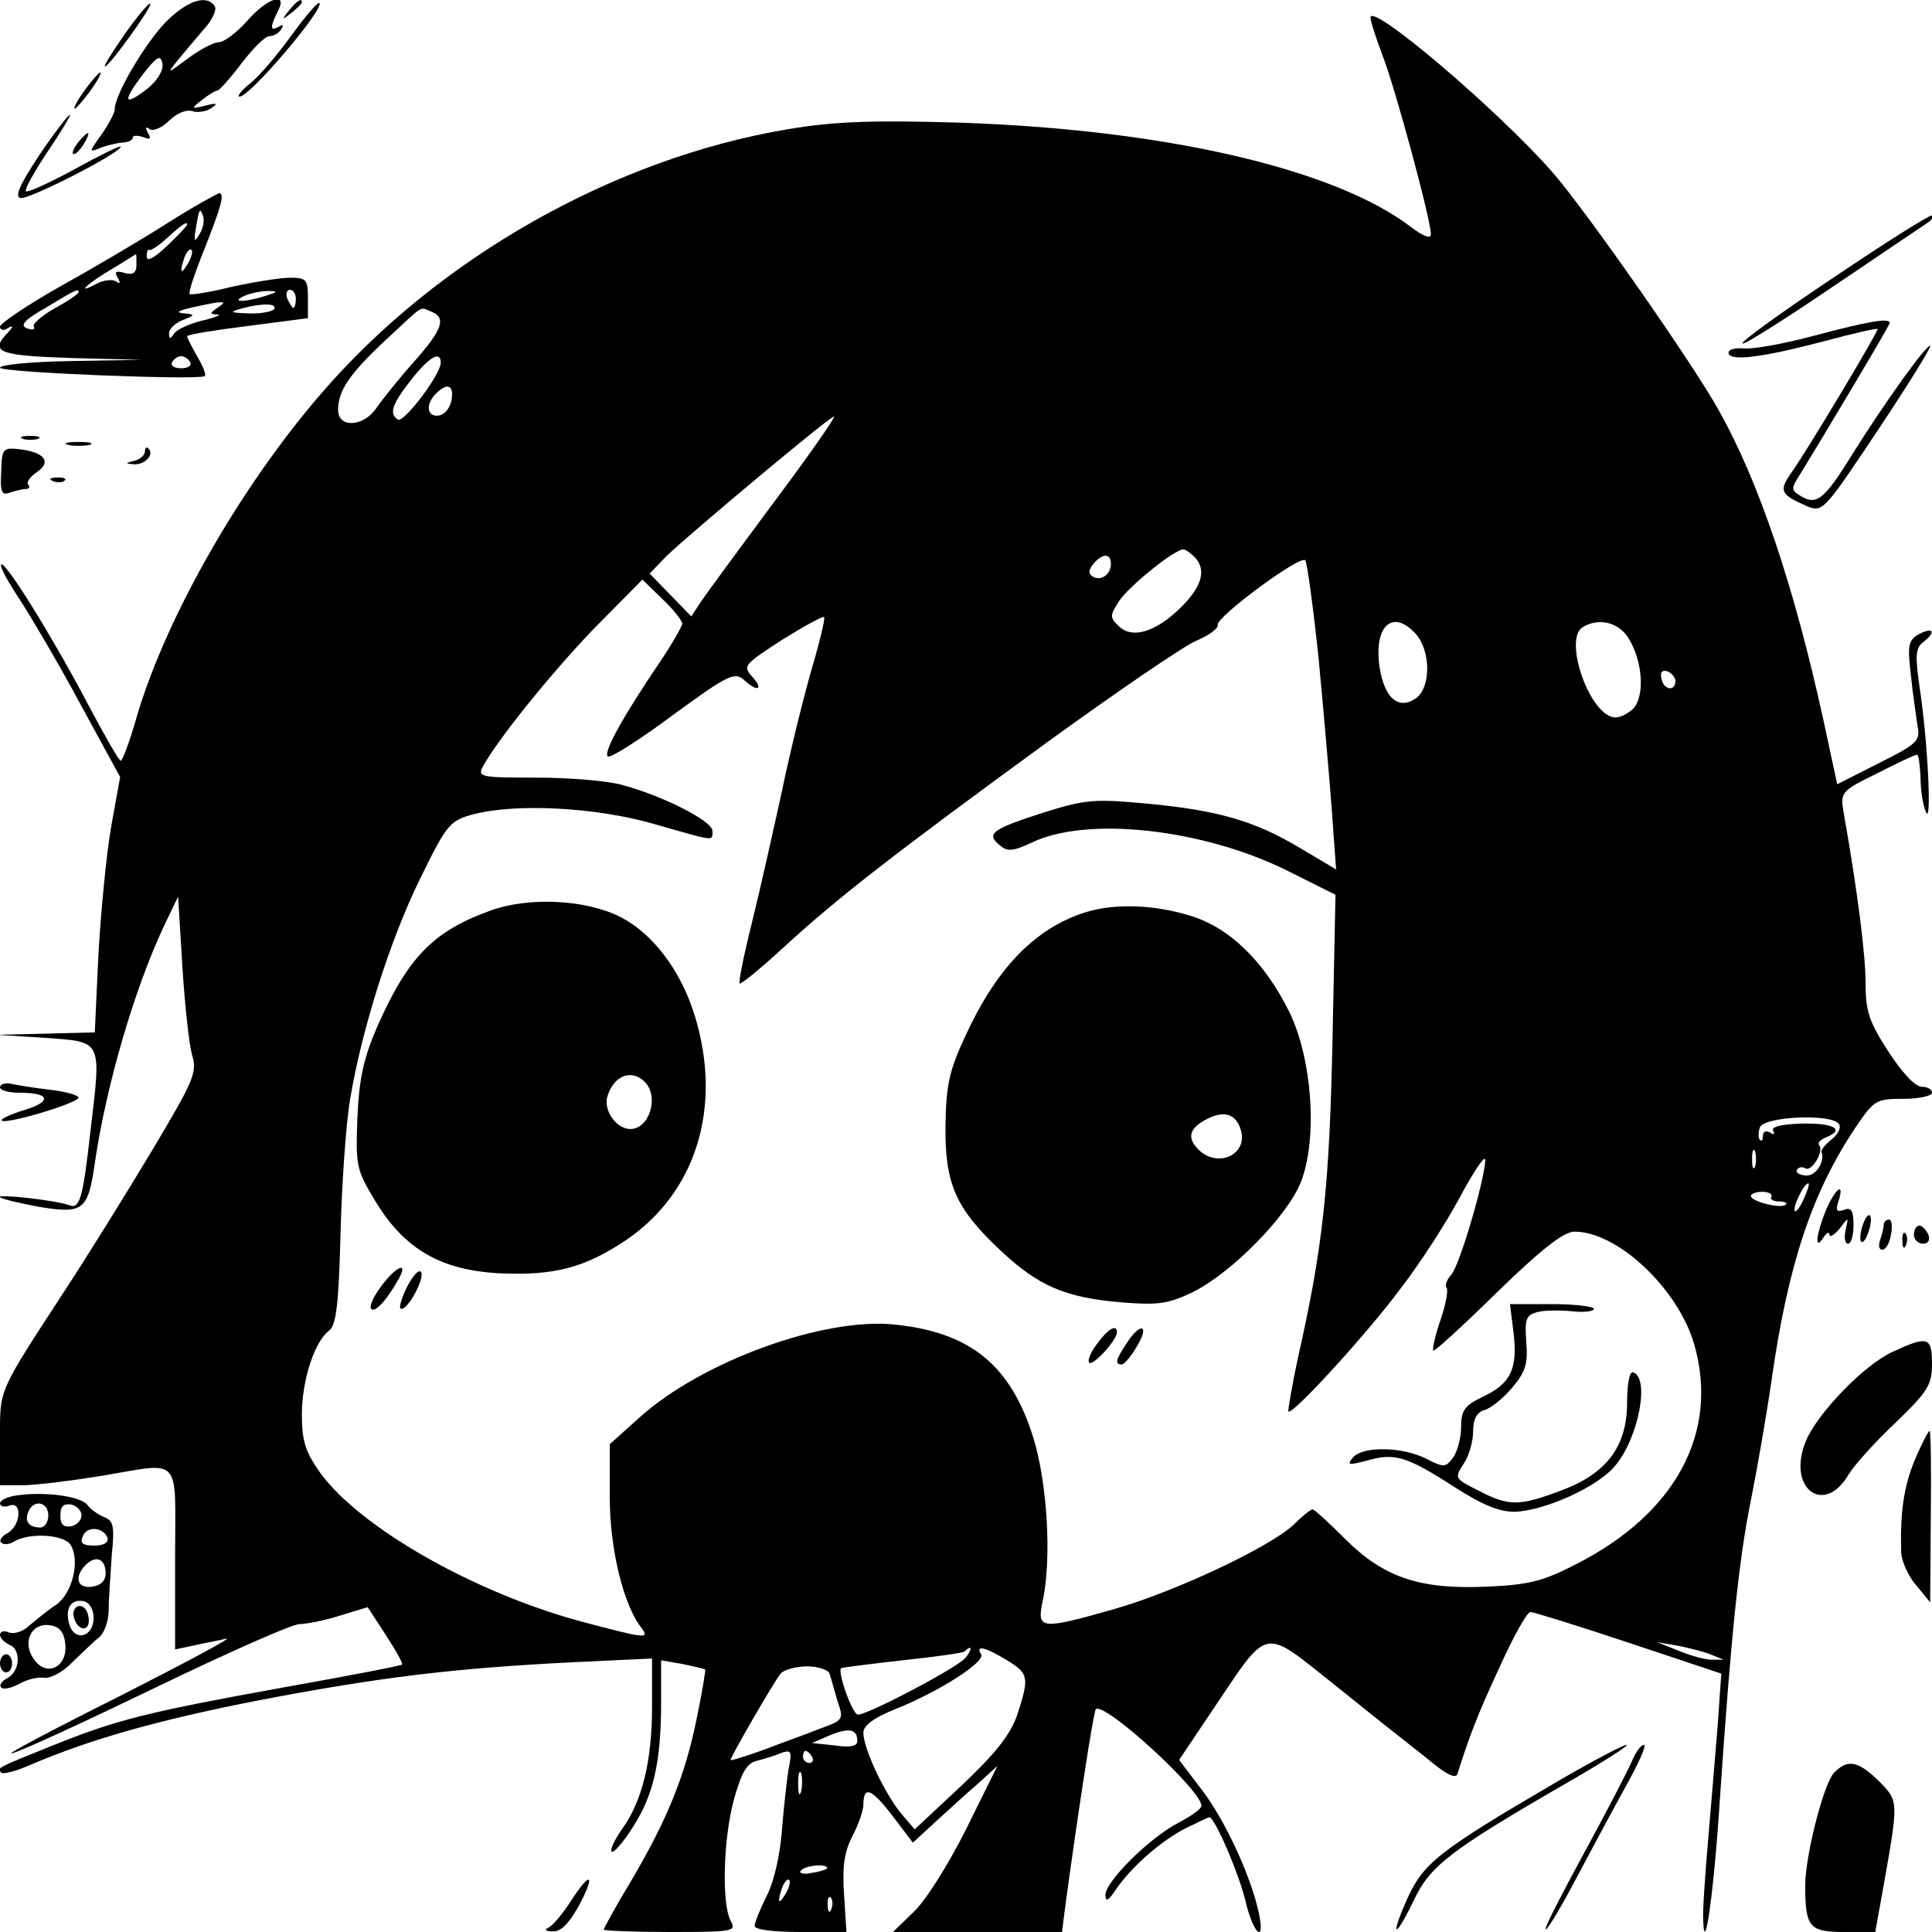 <?xml version="1.0" standalone="no"?>
<!DOCTYPE svg PUBLIC "-//W3C//DTD SVG 20010904//EN"
 "http://www.w3.org/TR/2001/REC-SVG-20010904/DTD/svg10.dtd">
<svg version="1.0" xmlns="http://www.w3.org/2000/svg"
 width="320pt" height="320pt" viewBox="0 0 320 320"
 preserveAspectRatio="xMidYMid meet">
<g transform="translate(0,320) scale(0.1,-0.1)"
fill="#000000" stroke="none">
<path d="M207 3144 c-21 -30 -36 -54 -33 -54 7 0 79 100 75 104 -2 2 -21 -20
-42 -50z"/>
<path d="M274 3163 c-35 -37 -84 -120 -84 -144 0 -6 -10 -25 -22 -42 -21 -29
-21 -30 -2 -22 10 4 27 8 37 9 9 0 17 4 17 8 0 4 7 4 17 1 12 -5 14 -3 8 7 -5
9 -4 11 3 6 6 -4 21 3 32 14 12 12 28 19 38 16 9 -3 24 -1 32 5 12 8 9 9 -10
4 -24 -6 -24 -5 -6 9 11 9 23 16 26 16 3 0 21 20 40 45 19 25 39 45 46 45 7 0
16 5 20 12 4 7 3 8 -4 4 -15 -9 -15 -1 -2 25 18 34 -17 23 -51 -16 -17 -19
-38 -35 -47 -35 -8 0 -31 -12 -51 -27 -35 -26 -35 -26 -16 -2 11 13 30 36 43
51 13 14 21 31 18 37 -13 21 -45 11 -82 -26z m-30 -110 c-39 -30 -42 -22 -8
23 24 31 30 34 33 19 2 -12 -8 -28 -25 -42z"/>
<path d="M479 3183 c-13 -16 -12 -17 4 -4 9 7 17 15 17 17 0 8 -8 3 -21 -13z"/>
<path d="M481 3139 c-24 -33 -55 -69 -69 -79 -13 -11 -20 -20 -15 -20 17 0
141 146 132 155 -3 2 -24 -23 -48 -56z"/>
<path d="M2270 3171 c0 -6 9 -34 20 -63 21 -54 80 -272 80 -296 0 -8 -12 -4
-33 12 -127 97 -410 162 -752 173 -141 4 -202 2 -280 -11 -287 -48 -580 -213
-774 -439 -132 -153 -253 -364 -303 -529 -12 -43 -25 -78 -28 -78 -3 0 -27 42
-54 93 -60 114 -138 239 -144 232 -3 -3 11 -28 30 -57 19 -29 65 -107 101
-174 l66 -121 -15 -83 c-8 -46 -17 -141 -21 -211 l-6 -129 -81 -2 -81 -2 80
-5 c95 -7 93 -2 75 -153 -13 -116 -18 -131 -36 -124 -22 8 -120 19 -114 13 3
-3 33 -10 65 -16 75 -12 81 -6 93 79 19 125 64 280 113 385 l24 50 7 -115 c4
-63 11 -129 16 -147 9 -29 4 -41 -67 -160 -42 -70 -106 -173 -142 -228 -114
-175 -109 -164 -109 -249 l0 -76 38 0 c20 0 77 7 127 15 139 23 125 38 125
-136 l0 -151 33 7 c17 4 41 8 52 11 11 2 -70 -41 -180 -97 -110 -55 -189 -97
-175 -93 14 3 122 53 240 110 118 57 224 104 236 104 11 0 42 6 67 14 l46 14
30 -46 c17 -26 29 -48 27 -49 -2 -2 -90 -19 -197 -38 -226 -41 -275 -53 -384
-97 -92 -37 -90 -36 -83 -44 3 -3 23 2 44 11 102 44 215 76 384 109 199 38
321 53 523 63 l127 6 0 -80 c0 -89 -16 -156 -50 -203 -12 -17 -20 -34 -17 -37
3 -3 20 16 36 42 34 53 46 108 46 207 l0 68 35 -6 c19 -4 36 -8 38 -9 1 -1 -5
-38 -14 -81 -19 -95 -49 -168 -109 -270 -25 -41 -45 -78 -45 -80 0 -2 50 -4
110 -4 106 0 110 1 100 19 -15 29 -12 137 6 202 13 45 21 59 39 63 13 3 31 9
40 13 16 5 17 2 11 -28 -3 -19 -8 -64 -11 -102 -3 -39 -13 -84 -25 -107 -11
-22 -20 -44 -20 -50 0 -6 30 -10 76 -10 l76 0 -4 62 c-3 46 0 70 14 97 10 19
18 43 18 51 0 33 13 28 47 -16 l35 -46 37 34 c20 18 51 47 70 63 l33 30 -52
-105 c-29 -58 -68 -120 -87 -137 l-34 -33 140 0 140 0 6 47 c19 140 46 318 50
322 14 13 175 -134 175 -160 0 -5 -17 -17 -38 -28 -47 -24 -122 -98 -121 -120
0 -12 5 -9 17 9 26 38 73 79 114 101 21 10 39 19 41 19 9 0 49 -93 60 -139 13
-55 33 -72 22 -19 -14 63 -56 153 -94 203 l-38 50 57 85 c93 138 80 135 201
39 57 -46 125 -100 152 -121 32 -27 48 -35 51 -26 20 63 32 95 69 175 23 51
46 93 52 93 5 0 79 -23 163 -51 l153 -51 -6 -86 c-4 -48 -11 -134 -16 -192 -5
-58 -9 -116 -8 -130 2 -66 18 47 28 205 18 264 31 392 51 490 10 50 26 141 35
204 27 188 67 307 138 413 31 46 34 48 80 48 26 0 47 5 47 10 0 6 -8 10 -17
10 -11 0 -33 24 -55 58 -32 49 -38 67 -38 113 0 47 -13 151 -36 281 -6 36 -6
37 55 67 33 17 63 31 66 31 3 0 5 -17 6 -37 0 -21 4 -47 9 -58 10 -24 3 120
-11 210 -7 49 -6 62 6 71 22 17 18 26 -6 14 -18 -10 -20 -18 -14 -68 3 -31 9
-69 11 -84 5 -25 0 -30 -64 -62 l-69 -35 -23 107 c-48 219 -106 393 -173 512
-43 78 -221 332 -275 394 -91 104 -302 283 -302 257z m-1556 -487 c26 -10 19
-30 -29 -84 -25 -28 -52 -62 -61 -75 -21 -32 -64 -35 -64 -4 0 32 19 60 79
116 65 60 55 55 75 47z m16 -85 c0 -19 -61 -100 -71 -94 -15 10 -10 25 22 66
30 38 49 49 49 28z m18 -61 c-2 -13 -11 -24 -20 -26 -21 -4 -24 18 -6 36 19
19 30 14 26 -10z m533 -171 c-58 -78 -113 -153 -121 -165 l-15 -23 -35 36 -34
35 29 30 c41 39 268 229 276 230 4 0 -41 -64 -100 -143z m697 -89 c21 -21 13
-49 -21 -83 -42 -42 -82 -54 -104 -32 -15 14 -15 18 1 42 16 24 91 85 106 85
3 0 11 -5 18 -12z m-138 -12 c0 -18 -17 -29 -30 -21 -8 5 -7 11 1 21 15 18 29
18 29 0z m344 -156 c8 -85 18 -199 22 -253 l7 -97 -59 35 c-75 45 -136 63
-255 74 -86 8 -101 7 -171 -15 -84 -27 -96 -35 -72 -54 12 -11 22 -10 52 4 92
45 285 23 424 -46 l80 -40 -5 -242 c-5 -241 -16 -343 -57 -524 -10 -47 -17
-88 -16 -90 7 -6 132 131 186 204 31 40 75 108 98 151 23 43 42 71 42 62 0
-30 -42 -174 -56 -190 -8 -9 -11 -18 -8 -22 3 -3 -1 -27 -10 -53 -9 -26 -14
-49 -12 -51 2 -2 50 42 106 97 73 71 110 100 128 100 71 0 171 -94 198 -186
42 -146 -30 -281 -196 -365 -54 -28 -78 -34 -147 -37 -111 -5 -171 15 -235 79
-27 27 -51 49 -54 49 -3 0 -17 -11 -32 -26 -40 -37 -195 -110 -296 -139 -123
-35 -129 -34 -119 13 15 70 8 193 -15 269 -37 121 -104 176 -229 189 -118 13
-321 -61 -424 -154 l-49 -44 0 -89 c0 -85 23 -179 53 -216 13 -18 6 -17 -103
12 -176 48 -364 155 -430 246 -24 34 -30 52 -30 96 0 57 21 121 45 139 12 9
16 44 19 160 2 82 9 183 16 224 19 114 66 264 117 367 43 88 49 94 86 104 71
19 205 12 301 -16 102 -29 96 -29 96 -11 0 16 -82 58 -150 76 -25 7 -89 12
-142 12 -89 0 -97 1 -89 17 25 46 113 155 184 229 l81 82 33 -32 c18 -17 33
-36 33 -41 0 -4 -17 -34 -38 -65 -61 -90 -94 -150 -85 -155 4 -3 53 28 108 69
89 65 101 71 116 59 23 -22 35 -18 15 4 -16 18 -14 20 49 61 37 23 68 40 70
38 2 -2 -7 -40 -20 -84 -13 -45 -36 -137 -50 -205 -15 -68 -37 -167 -50 -219
-13 -52 -22 -97 -20 -99 2 -2 35 25 72 59 89 82 183 155 438 341 116 84 227
160 247 168 21 9 36 20 35 26 -4 12 136 116 145 107 3 -4 13 -77 22 -162z
m161 40 c25 -28 25 -88 1 -106 -29 -21 -53 -1 -61 51 -10 69 22 97 60 55z
m351 -5 c25 -38 29 -98 9 -119 -10 -9 -24 -16 -33 -14 -41 8 -82 129 -51 149
26 16 58 9 75 -16z m79 -73 c0 -18 -20 -15 -23 4 -3 10 1 15 10 12 7 -3 13
-10 13 -16z m271 -734 c4 -6 -2 -17 -12 -25 -10 -8 -18 -17 -17 -21 6 -17 -10
-41 -27 -39 -10 1 -16 5 -14 9 3 5 9 6 14 3 11 -7 32 30 23 38 -3 4 2 9 11 13
33 13 14 24 -39 23 -34 -1 -52 -5 -48 -12 3 -6 1 -7 -5 -3 -7 4 -12 2 -12 -5
0 -7 -2 -10 -5 -7 -3 3 -3 12 0 21 8 18 120 23 131 5z m-139 -70 c-3 -7 -5 -2
-5 12 0 14 2 19 5 13 2 -7 2 -19 0 -25z m81 -53 c-6 -14 -13 -23 -15 -21 -5 5
15 46 22 46 3 0 -1 -11 -7 -25z m-54 3 c-3 -4 3 -8 12 -8 10 0 15 -2 12 -5 -7
-8 -58 5 -58 14 0 4 9 7 19 7 11 0 17 -4 15 -8z m-99 -759 l20 -8 -20 0 c-11
0 -36 7 -55 15 l-35 14 35 -6 c19 -4 44 -10 55 -15z m-1236 -5 c-13 -16 -161
-94 -178 -94 -9 0 -34 70 -28 77 2 1 48 7 102 13 54 6 101 12 103 15 12 12 13
3 1 -11z m69 -4 c36 -22 37 -28 17 -90 -12 -34 -35 -63 -93 -118 l-77 -72 -23
27 c-27 33 -62 107 -62 133 0 12 17 25 55 40 72 29 148 78 140 90 -10 16 7 12
43 -10z m-294 -22 c2 -7 8 -27 13 -45 11 -32 10 -32 -31 -47 -22 -9 -65 -24
-93 -35 -29 -10 -53 -18 -53 -16 0 5 71 128 83 143 5 6 25 12 44 12 18 0 35
-6 37 -12z m46 -112 c0 -8 -12 -11 -37 -7 l-38 4 30 13 c32 13 45 10 45 -10z
m-75 -26 c3 -5 1 -10 -4 -10 -6 0 -11 5 -11 10 0 6 2 10 4 10 3 0 8 -4 11 -10z
m-18 -57 c-3 -10 -5 -4 -5 12 0 17 2 24 5 18 2 -7 2 -21 0 -30z m43 -127 c0
-2 -11 -6 -25 -8 -13 -3 -22 -1 -19 3 5 9 44 13 44 5z m-69 -43 c-12 -20 -14
-14 -5 12 4 9 9 14 11 11 3 -2 0 -13 -6 -23z m76 -25 c-3 -8 -6 -5 -6 6 -1 11
2 17 5 13 3 -3 4 -12 1 -19z"/>
<path d="M813 1692 c-95 -34 -137 -77 -188 -192 -22 -51 -30 -84 -33 -150 -3
-82 -2 -87 30 -140 48 -79 108 -114 206 -119 90 -4 140 9 209 55 116 79 160
220 114 371 -23 75 -69 136 -123 164 -57 29 -151 34 -215 11z m255 -284 c24
-24 8 -78 -24 -78 -23 0 -45 31 -38 54 11 35 40 46 62 24z"/>
<path d="M1789 1686 c-79 -28 -141 -94 -191 -204 -26 -56 -31 -80 -32 -147 -1
-96 17 -137 92 -207 62 -58 106 -77 198 -85 62 -5 78 -3 120 17 64 32 157 126
179 183 28 73 18 205 -20 282 -42 84 -100 140 -166 159 -63 19 -131 20 -180 2z
m266 -357 c13 -41 -38 -65 -70 -33 -20 20 -15 36 15 51 28 14 47 8 55 -18z"/>
<path d="M631 1069 c-13 -17 -20 -34 -16 -37 6 -7 27 16 46 51 16 29 -6 19
-30 -14z"/>
<path d="M676 1072 c-10 -19 -15 -36 -13 -39 9 -8 39 45 35 59 -3 7 -12 -2
-22 -20z"/>
<path d="M2507 992 c7 -60 -5 -84 -52 -106 -29 -14 -35 -22 -35 -50 0 -17 -6
-40 -13 -50 -13 -17 -15 -17 -45 -2 -39 20 -105 21 -121 2 -11 -13 -7 -13 24
-5 45 13 65 7 144 -44 47 -30 74 -41 100 -41 50 2 137 41 166 76 39 46 58 146
30 155 -6 2 -10 -19 -10 -50 0 -73 -34 -118 -110 -146 -69 -26 -86 -26 -136 0
-40 20 -40 21 -25 44 9 13 16 38 16 54 0 21 6 32 20 36 10 3 31 20 45 37 22
26 26 40 23 75 -3 39 0 45 19 50 13 3 39 3 58 1 19 -2 35 0 35 4 0 4 -31 8
-70 8 l-69 0 6 -48z"/>
<path d="M1817 974 c-11 -14 -16 -28 -13 -31 6 -6 45 36 46 50 0 15 -15 6 -33
-19z"/>
<path d="M1866 975 c-18 -27 -20 -35 -8 -35 4 0 16 14 25 30 22 36 6 41 -17 5z"/>
<path d="M140 3050 c-12 -16 -19 -30 -16 -30 2 0 14 14 26 30 12 17 19 30 16
30 -2 0 -14 -13 -26 -30z"/>
<path d="M65 2943 c-33 -50 -41 -69 -31 -71 14 -3 166 75 166 85 0 3 -34 -14
-76 -37 -42 -23 -78 -39 -81 -37 -3 3 14 33 36 66 23 34 39 61 37 61 -3 0 -26
-30 -51 -67z"/>
<path d="M130 2965 c-7 -9 -11 -17 -9 -20 3 -2 10 5 17 15 14 24 10 26 -8 5z"/>
<path d="M275 2829 c-44 -28 -124 -75 -178 -105 -53 -30 -97 -60 -97 -65 0 -6
6 -7 12 -3 10 6 11 4 1 -7 -31 -32 -16 -38 105 -42 l117 -3 -117 -2 c-65 -1
-118 -6 -118 -11 0 -8 329 -21 339 -14 3 2 -3 17 -12 32 -9 16 -17 31 -17 34
0 3 45 10 100 17 l100 13 0 34 c0 30 -3 33 -29 33 -17 0 -60 -7 -97 -15 -36
-9 -68 -14 -70 -12 -2 2 7 30 20 63 32 80 39 104 29 104 -4 -1 -44 -23 -88
-51z m56 -16 c-9 -15 -10 -14 -7 7 6 35 7 37 12 23 3 -7 1 -20 -5 -30z m-21
15 c0 -2 -15 -18 -33 -35 -22 -21 -34 -27 -34 -18 0 8 2 13 4 11 2 -2 16 7 30
20 24 22 33 28 33 22z m1 -65 c-12 -20 -14 -14 -5 12 4 9 9 14 11 11 3 -2 0
-13 -6 -23z m-85 -2 c0 -13 -6 -17 -20 -13 -14 4 -17 2 -11 -8 5 -9 4 -11 -3
-6 -6 4 -22 2 -34 -5 -34 -18 -13 2 30 27 20 12 37 23 37 23 1 1 1 -7 1 -18z
m-96 -45 c0 -3 -18 -15 -40 -27 -21 -12 -37 -26 -34 -30 3 -5 -2 -6 -11 -3
-13 5 -5 14 32 35 51 31 53 31 53 25z m310 -6 c-34 -11 -60 -11 -35 0 11 5 29
8 40 8 16 0 15 -2 -5 -8z m50 -5 c0 -8 -2 -15 -4 -15 -2 0 -6 7 -10 15 -3 8
-1 15 4 15 6 0 10 -7 10 -15z m-130 -15 c-13 -9 -13 -10 0 -11 8 0 -3 -5 -25
-10 -21 -5 -43 -15 -47 -22 -6 -9 -8 -9 -8 1 0 7 10 17 23 22 20 8 21 9 2 11
-14 1 -11 4 10 9 17 4 37 8 45 9 13 1 13 0 0 -9z m94 -2 c-3 -4 -22 -8 -42 -7
-31 1 -33 2 -12 8 33 9 60 9 54 -1z m-139 -88 c3 -5 -3 -10 -15 -10 -12 0 -18
5 -15 10 3 6 10 10 15 10 5 0 12 -4 15 -10z"/>
<path d="M3038 2741 c-87 -58 -155 -107 -152 -110 2 -3 70 40 151 95 80 54
151 102 157 106 6 4 8 9 6 11 -3 2 -76 -44 -162 -102z"/>
<path d="M3005 2644 c-49 -13 -102 -23 -117 -21 -15 1 -26 -2 -25 -8 3 -14 56
-7 159 20 48 13 88 22 88 20 0 -6 -119 -205 -143 -238 -21 -30 -18 -36 25 -55
27 -11 28 -10 118 125 50 75 89 138 87 140 -5 4 -73 -90 -130 -181 -47 -76
-59 -84 -87 -66 -13 8 -13 12 0 32 34 55 150 249 150 253 0 9 -35 3 -125 -21z"/>
<path d="M38 2473 c6 -2 18 -2 25 0 6 3 1 5 -13 5 -14 0 -19 -2 -12 -5z"/>
<path d="M113 2463 c9 -2 25 -2 35 0 9 3 1 5 -18 5 -19 0 -27 -2 -17 -5z"/>
<path d="M2 2419 c-2 -34 1 -40 14 -35 9 3 21 6 26 6 6 0 8 3 5 7 -4 3 2 13
14 21 25 17 13 33 -29 38 -27 3 -29 1 -30 -37z"/>
<path d="M240 2452 c0 -6 -8 -13 -17 -15 -16 -4 -16 -5 -1 -6 18 -1 34 16 24
26 -3 4 -6 1 -6 -5z"/>
<path d="M88 2403 c7 -3 16 -2 19 1 4 3 -2 6 -13 5 -11 0 -14 -3 -6 -6z"/>
<path d="M0 1399 c0 -5 15 -9 34 -9 50 0 52 -15 5 -29 -23 -7 -39 -15 -36 -17
6 -7 127 29 127 38 0 4 -21 10 -47 13 -27 3 -56 8 -65 10 -10 2 -18 -1 -18 -6z"/>
<path d="M3024 1195 c-16 -40 -19 -68 -4 -45 5 8 10 11 10 5 0 -5 8 -1 17 10
15 20 15 20 10 -2 -3 -13 -1 -23 4 -23 5 0 9 14 9 31 0 24 -4 30 -16 25 -12
-4 -14 -1 -9 14 11 34 -5 22 -21 -15z"/>
<path d="M3085 1170 c-4 -12 -5 -24 -2 -27 3 -2 8 5 12 17 4 12 5 24 2 27 -3
2 -8 -5 -12 -17z"/>
<path d="M3120 1171 c0 -5 -3 -16 -6 -25 -3 -9 -2 -16 4 -16 5 0 12 11 14 25
3 14 1 25 -3 25 -5 0 -9 -4 -9 -9z"/>
<path d="M3170 1155 c0 -8 7 -15 15 -15 9 0 12 6 9 15 -4 8 -10 15 -15 15 -5
0 -9 -7 -9 -15z"/>
<path d="M3151 1144 c0 -11 3 -14 6 -6 3 7 2 16 -1 19 -3 4 -6 -2 -5 -13z"/>
<path d="M3135 961 c-47 -21 -125 -102 -144 -148 -32 -78 30 -125 71 -55 9 15
44 54 77 85 54 52 61 63 61 98 0 45 -7 47 -65 20z"/>
<path d="M3172 783 c-19 -45 -25 -89 -23 -155 1 -15 12 -39 25 -54 l23 -28 1
142 c1 78 0 142 -2 142 -2 0 -13 -21 -24 -47z"/>
<path d="M27 723 c-15 -2 -27 -8 -27 -13 0 -5 7 -7 15 -4 22 9 20 -32 -2 -45
-10 -5 -15 -13 -11 -16 4 -4 13 -3 20 1 25 16 84 13 95 -5 16 -26 3 -80 -24
-99 -14 -9 -33 -25 -44 -34 -10 -10 -25 -15 -34 -12 -8 4 -15 2 -15 -4 0 -5 7
-12 15 -16 20 -7 19 -43 -2 -55 -10 -5 -15 -12 -11 -16 3 -4 17 -1 30 6 12 7
31 12 42 10 10 -1 31 10 46 26 16 15 35 34 44 41 9 7 16 28 16 45 0 18 3 58 5
90 5 49 3 58 -12 64 -10 4 -23 13 -28 20 -11 15 -72 23 -118 16z m53 -33 c0
-11 -6 -20 -13 -20 -19 0 -27 10 -20 26 8 21 33 17 33 -6z m55 0 c0 -8 -8 -16
-17 -18 -13 -2 -18 3 -18 18 0 15 5 20 18 18 9 -2 17 -10 17 -18z m43 -37 c2
-8 -6 -13 -22 -13 -19 0 -24 4 -19 15 6 18 34 16 41 -2z m-3 -59 c0 -12 -8
-20 -22 -22 -25 -4 -31 16 -11 36 17 17 33 10 33 -14z m-20 -74 c0 -31 -31
-40 -40 -11 -8 26 2 43 23 39 10 -2 17 -13 17 -28z m-47 -42 c5 -39 -31 -57
-52 -26 -20 28 -4 61 27 56 15 -2 23 -11 25 -30z"/>
<path d="M122 523 c5 -24 27 -28 25 -4 -1 12 -7 21 -15 21 -7 0 -12 -8 -10
-17z"/>
<path d="M0 445 c0 -8 5 -15 10 -15 6 0 10 7 10 15 0 8 -4 15 -10 15 -5 0 -10
-7 -10 -15z"/>
<path d="M2579 249 c-200 -117 -222 -135 -250 -198 -27 -62 -18 -62 12 0 27
58 59 83 249 193 63 36 110 66 104 66 -5 0 -57 -27 -115 -61z"/>
<path d="M2703 283 c-7 -16 -41 -82 -77 -148 -36 -66 -66 -124 -66 -130 0 -6
21 28 46 75 25 47 63 118 85 158 22 39 37 72 32 72 -5 0 -14 -12 -20 -27z"/>
<path d="M3037 263 c-17 -20 -47 -137 -47 -186 0 -69 7 -77 64 -77 l52 0 13
72 c26 147 26 144 -7 178 -35 34 -52 37 -75 13z"/>
<path d="M946 52 c-14 -22 -31 -42 -38 -45 -7 -3 -4 -6 7 -6 14 -1 27 13 43
41 29 54 21 61 -12 10z"/>
</g>
</svg>
